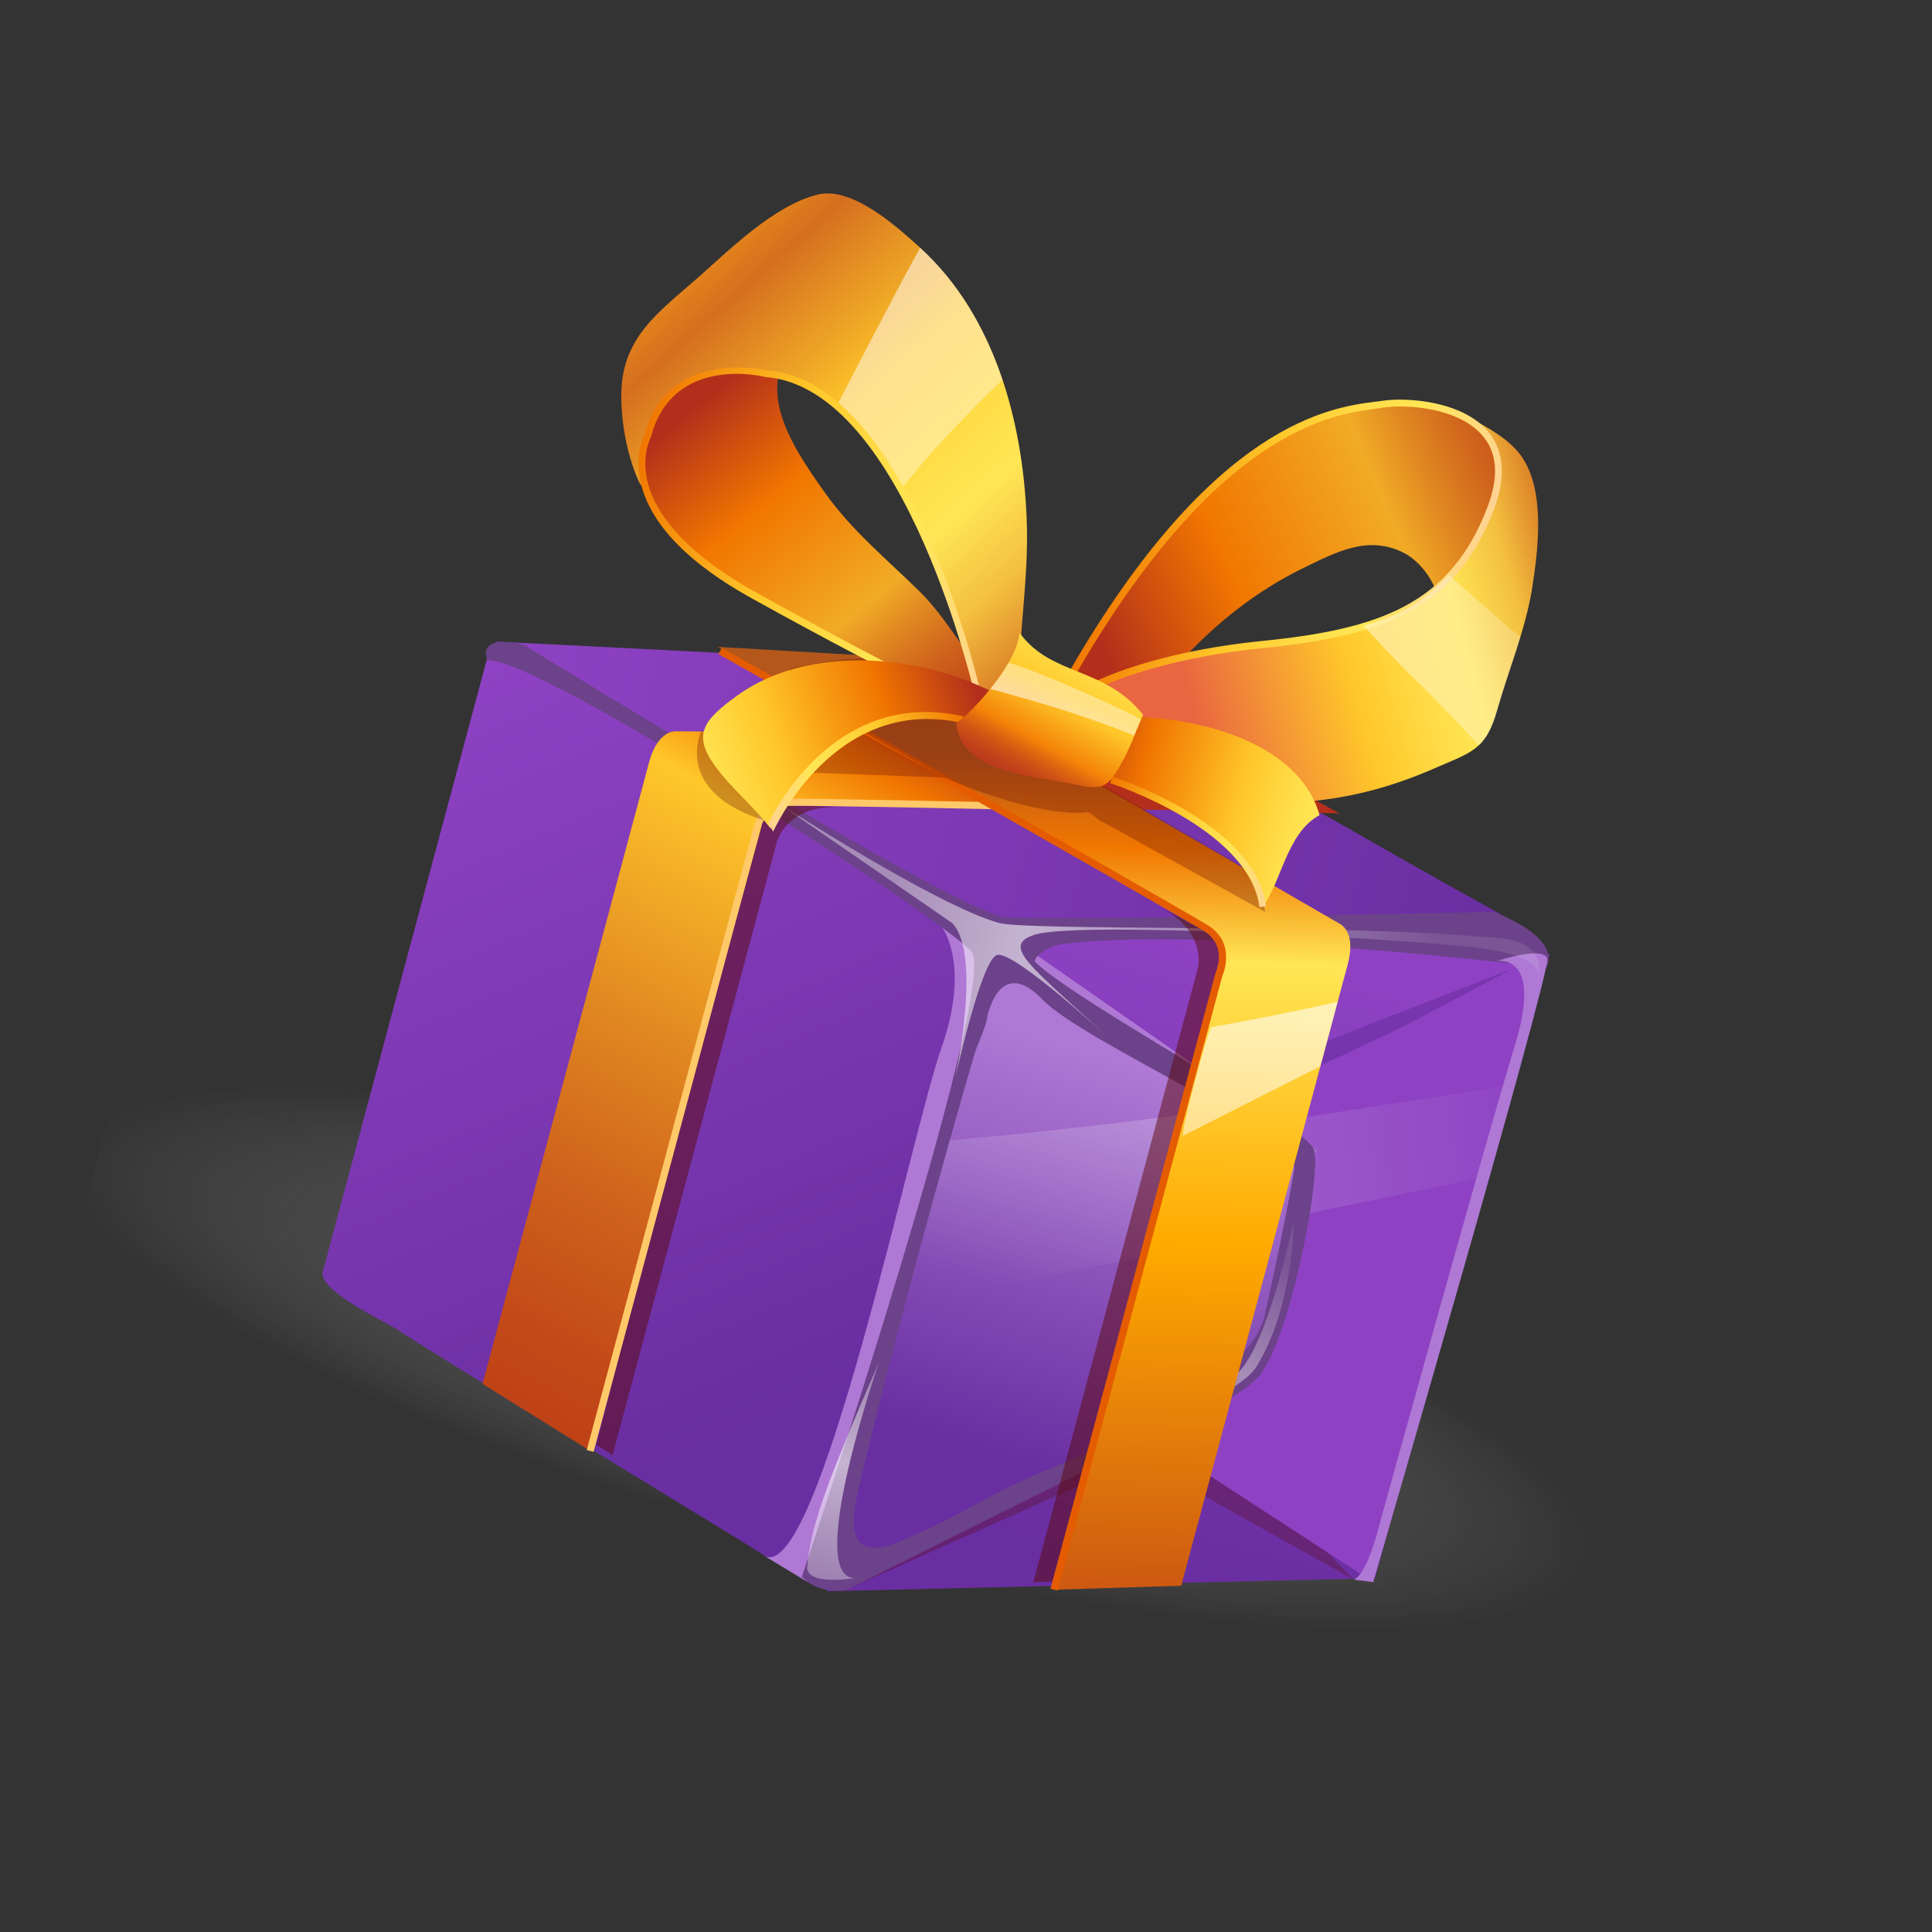 <svg width="184" height="184" viewBox="0 0 184 184" fill="none" xmlns="http://www.w3.org/2000/svg">
<rect x="0" y="0" width="184" height="184" fill="#333333" stroke="none"/>
<g clip-path="url(#clip0)">
<path opacity="0.45" d="M151.541 148.747C154.092 139.229 123.734 122.816 83.703 112.09C43.699 101.371 9.21 100.379 6.652 109.924C4.102 119.443 34.459 135.855 74.49 146.582C114.494 157.301 148.991 158.266 151.541 148.747Z" fill="url(#paint0_radial)"/>
<path d="M47.654 62.555C47.654 62.555 46.652 61.733 46.302 63.038C43.475 73.59 30.766 121.02 30.737 121.129C30.263 122.897 36.759 125.92 37.798 126.606C41.5 129.085 65.432 143.513 73.456 148.549C75.251 149.671 77.079 150.452 78.881 151.547L95.876 88.447L49.335 62.364L47.654 62.555Z" fill="url(#paint1_linear)"/>
<path d="M147.562 90.871L130.937 150.309L78.88 151.547L95.874 88.126L147.562 90.871Z" fill="url(#paint2_linear)"/>
<path opacity="0.6" d="M98.537 91.551L116.134 103.116L144.212 92.188L116.308 106.922L98.537 91.551Z" fill="#692EA1"/>
<path opacity="0.3" d="M110.467 131.329L80.809 151.306L108.419 138.971L128.924 150.44L110.467 131.329Z" fill="#5B0909"/>
<path d="M144.172 87.776C140.024 85.44 135.807 83.144 131.674 80.754C124.663 76.719 117.513 72.879 110.46 68.891C105.022 65.83 100.22 63.436 93.864 63.365C89.746 63.311 85.591 62.956 81.447 62.778C72.15 62.386 62.856 61.877 53.546 61.423C51.393 61.313 49.267 61.209 47.113 61.099L95.53 88.763L135.464 89.64L146.443 90.162L144.172 87.776Z" fill="url(#paint3_linear)"/>
<path d="M147.33 91.304L108.567 109.629L102.504 132.256L130.754 150.669L147.33 91.304Z" fill="#8E42C3"/>
<path d="M110.775 118.557C116.767 117.16 137.288 112.923 141.531 112.078L143.952 103.37C140.124 103.86 117.49 107.618 115.191 107.615L108.568 109.629L105.915 119.528C107.564 119.242 109.193 118.92 110.775 118.557Z" fill="url(#paint4_linear)"/>
<path opacity="0.4" d="M118.062 104.827C118.062 104.827 122.038 107.263 121.674 111.771C121.31 116.279 121.716 135.188 110.587 137.832L106.823 134.608L112.636 107.804L118.062 104.827Z" fill="#AA1F1F"/>
<path d="M95.266 88.547L125.361 109.523L120.353 129.518L80.698 150.956L78.69 150.301L95.266 88.547Z" fill="url(#paint5_linear)"/>
<path d="M89.439 87.918C89.439 87.918 92.627 91.337 89.672 99.756C86.71 108.203 78.023 150.618 72.847 148.211L76.904 150.668L92.954 96.526C92.919 96.546 95.566 90.58 89.439 87.918Z" fill="#AE78D4"/>
<path d="M114.639 106.737C114.158 106.579 113.814 106.341 113.581 106.017C105.479 107.139 97.327 108.016 89.164 108.714C87.774 113.793 86.088 119.433 84.433 124.848C94.087 122.713 103.707 120.598 113.429 118.859C115.262 118.535 117.088 118.237 118.922 117.912C119.722 113.404 119.585 108.267 114.639 106.737Z" fill="url(#paint6_linear)"/>
<path d="M100.734 89.982C114.149 88.039 147.31 92.144 147.31 92.144C148.651 89.093 142.237 86.85 142.237 86.85C142.237 86.85 100.125 87.691 95.758 87.367C91.392 87.042 49.884 61.404 49.884 61.404C45.223 60.33 46.408 62.863 46.408 62.863C51.574 62.702 89.741 87.445 92.504 90.605C95.247 93.73 76.368 150.174 76.368 150.174C78.089 152.006 80.881 151.471 80.816 151.279C80.816 151.279 80.816 151.279 80.836 151.313L112.758 135.382C114.971 134.401 117.791 133 119.509 131.478C122.701 128.69 125.88 111.936 125.158 109.527C124.435 107.118 102.616 95.559 98.558 91.585C98.538 91.551 98.559 90.711 100.734 89.982ZM99.28 95.189C103.288 99.353 123.827 107.975 123.257 111.408C122.589 115.31 121.318 121.469 120.426 125.34C119.459 129.599 112.58 133.44 108.761 135.74C104.144 138.525 99.635 139.707 94.852 142.243C91.726 143.913 88.702 145.639 85.359 146.929C80.106 148.932 81.191 144.121 82.05 140.591C83.195 135.885 84.359 131.212 85.586 126.527C87.448 119.36 89.419 112.222 91.444 105.099C91.915 103.447 92.38 101.823 92.879 100.178C93.154 99.261 94.233 97.189 94.044 96.264C94.082 96.449 94.114 96.545 94.114 96.545C94.114 96.545 95.273 91.026 99.28 95.189Z" fill="#6C428A"/>
<path d="M142.49 91.552C142.49 91.552 147.037 90.555 144.277 99.551C141.517 108.547 131.439 144.964 131.439 144.964C131.439 144.964 130.319 149.794 128.951 150.448L130.782 150.676C130.782 150.676 147.711 92.601 147.358 91.311C147.005 90.022 142.49 91.552 142.49 91.552Z" fill="#AE78D4"/>
<path d="M146.347 93.781C146.347 93.781 148.233 91.196 140.963 90.298C133.702 89.372 102.593 87.712 98.547 89.018C95.2 90.103 98.263 92.031 105.923 99.185C105.923 99.185 96.679 90.558 94.974 90.946C93.454 91.296 90.9 103 90.9 103C90.9 103 93.617 90.903 90.668 87.897L73.64 76.164C73.64 76.164 88.924 86.148 95.121 87.896C97.912 88.673 128.098 88.016 140.764 89.195C142.521 89.374 147.792 89.038 146.347 93.781Z" fill="url(#paint7_linear)"/>
<path d="M109.104 136.415C109.104 136.415 118.152 132.63 119.654 130.176C123.26 124.322 123.207 116.263 123.207 116.263C123.207 116.263 121.187 126.302 118.496 130.041C116.603 132.653 109.104 136.415 109.104 136.415Z" fill="url(#paint8_linear)"/>
<path d="M76.876 149.145C77.224 145.565 78.349 142.019 83.695 129.781C83.695 129.781 76.546 150.485 81.461 150.286C81.434 150.279 76.665 151.129 76.876 149.145Z" fill="url(#paint9_linear)"/>
<path opacity="0.4" d="M90.553 64.752L96.311 67.49L103.459 69.055L100.9 69.915L105.309 72.582L97.565 70.304L92.729 70.319L91.013 68.14L84.127 65.595L90.368 66.422L90.553 64.752Z" fill="url(#paint10_linear)"/>
<path opacity="0.3" d="M119.113 73.745C117.702 72.93 116.232 72.332 114.895 71.565L114.832 72.015L110.647 71.448L115.256 73.149L116.404 74.622L119.637 74.614L121.524 75.178C120.72 74.701 119.917 74.223 119.113 73.745Z" fill="url(#paint11_linear)"/>
<path opacity="0.5" d="M56.797 137.615L58.342 138.583L73.944 80.356C73.944 80.356 74.683 76.619 80.088 76.872L74.151 76.651C74.151 76.651 71.598 75.968 70.848 80.722C70.071 85.469 56.797 137.615 56.797 137.615Z" fill="#5B0909"/>
<path d="M56.233 138.192L72.532 78.666C72.532 78.666 72.942 76.269 75.177 76.401C77.412 76.534 127.549 77.463 127.549 77.463L114.151 69.997L64.441 69.648C64.441 69.648 62.672 69.407 61.819 72.589C61.134 75.145 45.955 131.795 45.955 131.795L56.233 138.192Z" fill="url(#paint12_linear)"/>
<path d="M106.112 76.646C92.367 76.344 76.821 76.026 75.149 76.073C72.064 76.18 71.63 79.211 71.563 79.572L55.881 138.098L56.533 138.272L72.222 79.72L72.236 79.665C72.238 79.549 72.503 76.822 75.171 76.75C76.789 76.688 92.192 76.996 105.903 77.318C105.941 77.066 106.027 76.856 106.112 76.646Z" fill="#FFC969"/>
<path opacity="0.5" d="M100.233 150.623L98.411 150.689L114.012 92.462C114.012 92.462 115.241 88.856 110.434 86.373L115.686 89.15C115.686 89.15 118.239 89.835 116.511 94.327C114.81 98.826 100.233 150.623 100.233 150.623Z" fill="#5B0909"/>
<path d="M100.431 151.405L116.078 91.704C116.078 91.704 116.922 89.424 114.893 88.413C112.892 87.411 68.372 61.607 68.372 61.607L83.533 62.492L127.56 87.96C127.56 87.96 129.213 88.636 128.36 91.818C127.675 94.374 112.496 151.023 112.496 151.023L100.431 151.405Z" fill="url(#paint13_linear)"/>
<path d="M100.104 151.317L100.728 151.485L116.41 92.959C116.559 92.62 117.672 89.77 115.054 88.136C112.537 86.558 70.528 62.68 68.751 61.709L68.42 62.29C68.853 62.523 112.179 87.132 114.676 88.676C116.944 90.1 115.817 92.567 115.76 92.668L115.746 92.723L100.049 151.303L100.104 151.317Z" fill="#E55C00"/>
<path opacity="0.3" d="M75.165 73.512L89.895 74.049L81.84 69.675C81.847 69.648 76.849 70.378 75.165 73.512Z" fill="#5B0909"/>
<path opacity="0.3" d="M66.822 69.557C66.822 69.557 63.877 75.443 73.058 78.224L66.822 69.557Z" fill="#5B0909"/>
<path opacity="0.3" d="M91.775 68.228C87.946 66.007 75.046 63.745 75.046 63.745C75.046 63.745 81.124 62.138 85.203 62.882L93.422 67.299C93.422 67.299 92.181 68.453 91.775 68.228Z" fill="#5B0909"/>
<path opacity="0.3" d="M120.492 86.853L119.862 83.448L105.207 74.916C105.207 74.916 98.935 71.924 95.516 71.649L91.628 68.888C91.628 68.888 86.789 67.066 82.465 69.843L89.895 74.049C89.895 74.049 98.607 77.928 103.624 77.349C104.118 77.568 104.532 78.087 105.006 78.273L120.492 86.853Z" fill="#5B0909"/>
<path d="M142.608 41.799C136.831 36.2 125.462 38.546 120.286 42.435C111.898 48.757 102.982 59.543 100.112 69.821C101.791 70.941 103.62 72.044 105.405 72.988C108.457 70.396 109.866 65.789 112.611 62.822C115.892 59.271 119.729 56.247 124.083 54.12C127.295 52.562 130.332 50.898 133.779 52.696C136.152 53.944 138.668 58.349 135.707 60.383C135.734 60.39 146.741 45.821 142.608 41.799Z" fill="url(#paint14_linear)"/>
<path d="M138.603 39.035C138.981 39.253 139.358 39.47 139.736 39.688C139.42 39.458 139.042 39.24 138.603 39.035Z" fill="#FFE655"/>
<path d="M142.601 67.564C143.683 63.744 145.268 60 145.908 56.091C146.49 52.399 147.177 46.899 145.003 43.606C143.82 41.831 141.724 40.745 139.771 39.668C146.258 44.03 139.925 53.759 135.421 57.099C126.185 63.865 104.703 58.546 99.563 70.664L99.979 72.699C100.621 73.017 101.235 73.444 101.779 73.911C105.561 72.942 111.335 75.072 114.626 75.721C122.26 77.212 129.3 76.359 136.515 73.22C140.206 71.615 141.504 71.438 142.601 67.564Z" fill="url(#paint15_linear)"/>
<path d="M104.282 65.662L103.971 65.083C104.178 64.964 109.479 62.128 120.219 61.042C131.377 59.922 138.095 57.554 141.628 48.386C142.741 45.536 142.631 43.233 141.268 41.585C138.97 38.754 133.797 38.505 131.793 38.813C131.581 38.844 131.37 38.875 131.096 38.918C126.967 39.444 115.996 40.847 102.507 64.137L101.927 63.807C115.584 40.212 126.794 38.785 131.012 38.254C131.251 38.231 131.49 38.207 131.675 38.169C133.802 37.836 139.315 38.118 141.786 41.17C143.269 43.025 143.437 45.548 142.231 48.635C138.556 58.114 131.673 60.555 120.269 61.726C109.679 62.794 104.344 65.649 104.282 65.662Z" fill="url(#paint16_linear)"/>
<path d="M137.952 54.717C137.117 55.659 136.23 56.471 135.429 57.072C133.867 58.228 131.964 59.03 129.861 59.603C131.401 61.24 132.907 62.897 134.477 64.425C136.651 66.523 138.789 68.757 140.838 70.997C141.614 70.272 142.142 69.277 142.636 67.544C143.283 65.24 144.119 62.986 144.82 60.696C142.843 59.059 138.301 55.044 137.952 54.717Z" fill="url(#paint17_linear)"/>
<path d="M95.78 66.211C92.623 63.762 90.599 59.255 87.526 56.275C84.461 53.267 81.145 50.543 78.627 47.011C75.244 42.257 71.133 36.2 76.909 31.481C74.318 30.612 61.636 33.947 62.818 35.401L60.149 42.322C61.262 45.011 61.289 47.408 63.346 49.942C66.046 53.23 69.82 55.874 73.552 57.806C80.724 61.565 88.722 65.282 95.097 69.409C94.981 68.212 95.204 67.164 95.78 66.211Z" fill="url(#paint18_linear)"/>
<path d="M97.775 49.315C97.394 40.089 94.741 30.109 87.637 23.6C85.065 21.249 80.958 17.671 77.751 18.561C73.612 19.667 69.518 23.759 66.395 26.507C62.704 29.744 59.3 32.126 59.176 37.369C59.094 40.174 59.815 43.894 61.043 46.264C61.31 42.983 61.548 39.054 64.462 36.978C67.735 34.649 73.798 35.486 77.27 37.087C83.022 39.736 86.419 47.263 88.767 52.731C89.922 55.372 93.368 68.042 94.724 68.522L97.048 68.212C97.052 67.98 97.049 67.775 97.053 67.543C96.765 61.665 98.051 55.452 97.775 49.315Z" fill="url(#paint19_linear)"/>
<path d="M87.636 23.6C87.643 23.572 87.643 23.572 87.636 23.6C85.814 26.813 80.615 36.876 79.712 38.616C82.235 40.604 84.218 43.525 85.858 46.529C88.772 42.822 92.091 39.455 95.475 36.165C93.892 31.427 91.403 27.029 87.636 23.6Z" fill="url(#paint20_linear)"/>
<path d="M92.425 67.76C92.37 67.746 85.756 64.837 71.615 56.996C65.683 53.716 62.163 50.12 61.11 46.34C60.346 43.541 61.258 41.658 61.427 41.353C63.604 33.338 72.352 35.128 72.929 35.253C78.808 35.692 84.081 41.215 88.642 51.677C92.008 59.429 93.517 66.508 93.53 66.57L93.051 67.053C92.988 66.745 86.325 36.861 72.843 35.901L72.789 35.886C72.436 35.791 64.072 33.871 62.017 41.54L61.995 41.622C61.988 41.649 60.982 43.449 61.74 46.159C62.421 48.615 64.757 52.389 71.926 56.379C86.04 64.213 92.672 67.272 92.753 67.294L92.425 67.76Z" fill="url(#paint21_linear)"/>
<path d="M70.249 66.22C67.003 68.556 65.936 69.932 68.055 72.889C69.6 75.052 71.807 76.81 73.374 78.891C76.919 69.027 89.06 64.672 96.621 71.216L96.698 67.127C89.466 62.507 77.638 60.912 70.249 66.22Z" fill="url(#paint22_linear)"/>
<path d="M73.641 79.196L73.17 78.457C73.233 78.329 79.069 65.347 91.775 68.227L91.634 68.86C79.479 66.099 73.705 79.067 73.641 79.196Z" fill="url(#paint23_linear)"/>
<path d="M102.449 68.697L99.476 73.381C101.29 71.826 108.153 75.327 110.394 76.306C114.646 78.145 119.587 81.538 120.275 86.358C122.078 83.867 122.572 79.307 125.67 77.63C123.318 69.246 109.622 67.238 102.449 68.697Z" fill="url(#paint24_linear)"/>
<path d="M119.948 86.386C118.985 78.899 105.867 74.626 105.731 74.59L105.926 73.972C106.489 74.152 119.572 78.445 120.576 86.321L119.948 86.386Z" fill="url(#paint25_linear)"/>
<path d="M97.109 60.271C96.714 63.809 91.499 68.824 91.062 68.824C91.379 73.398 97.974 73.882 101.713 74.592C104.813 75.19 105.26 75.368 106.673 72.919C107.755 71.052 107.978 70.004 108.87 68.086C105.219 63.464 100.1 64.425 97.109 60.271Z" fill="url(#paint26_linear)"/>
<path d="M108.025 70.046C108.21 69.571 108.43 69.076 108.665 68.527C107.673 67.882 99.349 64.078 96.058 63.108C95.565 63.968 94.957 64.825 94.309 65.613C98.954 66.858 103.615 68.252 108.025 70.046Z" fill="url(#paint27_linear)"/>
<path d="M125.752 101.554L127.398 95.408C123.427 96.326 119.41 97.086 115.4 97.819C115.065 97.875 112.287 108.352 112.686 108.168C116.766 106.084 124.713 102.063 125.752 101.554Z" fill="url(#paint28_linear)"/>
</g>
<defs>
<radialGradient id="paint0_radial" cx="0" cy="0" r="1" gradientUnits="userSpaceOnUse" gradientTransform="translate(79.103 129.328) rotate(15) scale(75.339 17.772)">
<stop stop-color="#666666"/>
<stop offset="0.132" stop-color="#6D6D6D" stop-opacity="0.868"/>
<stop offset="0.325" stop-color="#818181" stop-opacity="0.675"/>
<stop offset="0.554" stop-color="#A1A1A1" stop-opacity="0.446"/>
<stop offset="0.811" stop-color="#CDCDCD" stop-opacity="0.189"/>
<stop offset="1" stop-color="#F2F2F2" stop-opacity="0"/>
</radialGradient>
<linearGradient id="paint1_linear" x1="45.599" y1="63.627" x2="75.93" y2="134.268" gradientUnits="userSpaceOnUse">
<stop stop-color="#8E42C3"/>
<stop offset="1" stop-color="#692EA1"/>
</linearGradient>
<linearGradient id="paint2_linear" x1="121.022" y1="91.09" x2="106.081" y2="148.763" gradientUnits="userSpaceOnUse">
<stop stop-color="#8E42C3"/>
<stop offset="1" stop-color="#692EA1"/>
</linearGradient>
<linearGradient id="paint3_linear" x1="46.697" y1="62.818" x2="146.607" y2="89.588" gradientUnits="userSpaceOnUse">
<stop stop-color="#8E42C3"/>
<stop offset="1" stop-color="#692EA1"/>
</linearGradient>
<linearGradient id="paint4_linear" x1="104.851" y1="113.513" x2="148.625" y2="109.023" gradientUnits="userSpaceOnUse">
<stop stop-color="white" stop-opacity="0.2"/>
<stop offset="1" stop-color="white" stop-opacity="0"/>
</linearGradient>
<linearGradient id="paint5_linear" x1="109.955" y1="102.195" x2="98.19" y2="139.718" gradientUnits="userSpaceOnUse">
<stop stop-color="#AE78D4"/>
<stop offset="1" stop-color="#692EA1"/>
</linearGradient>
<linearGradient id="paint6_linear" x1="105.788" y1="105.501" x2="101.036" y2="123.875" gradientUnits="userSpaceOnUse">
<stop stop-color="white" stop-opacity="0.2"/>
<stop offset="1" stop-color="white" stop-opacity="0"/>
</linearGradient>
<linearGradient id="paint7_linear" x1="77.928" y1="88.303" x2="134.707" y2="99.76" gradientUnits="userSpaceOnUse">
<stop offset="0.097" stop-color="white" stop-opacity="0.396"/>
<stop offset="0.337" stop-color="white" stop-opacity="0.6"/>
<stop offset="1" stop-color="white" stop-opacity="0.1"/>
</linearGradient>
<linearGradient id="paint8_linear" x1="124.642" y1="118.843" x2="108.978" y2="140.271" gradientUnits="userSpaceOnUse">
<stop offset="0.097" stop-color="white" stop-opacity="0.1"/>
<stop offset="0.51" stop-color="white" stop-opacity="0.4"/>
<stop offset="0.995" stop-color="white" stop-opacity="0.1"/>
</linearGradient>
<linearGradient id="paint9_linear" x1="85.319" y1="129.617" x2="75.622" y2="159.913" gradientUnits="userSpaceOnUse">
<stop offset="0.097" stop-color="white" stop-opacity="0.396"/>
<stop offset="0.337" stop-color="white" stop-opacity="0.6"/>
<stop offset="1" stop-color="white" stop-opacity="0.1"/>
</linearGradient>
<linearGradient id="paint10_linear" x1="84.013" y1="66.181" x2="105.749" y2="70.067" gradientUnits="userSpaceOnUse">
<stop stop-color="#CE2E2E"/>
<stop offset="0.995" stop-color="#AA1F1F"/>
</linearGradient>
<linearGradient id="paint11_linear" x1="110.51" y1="72.184" x2="125.062" y2="74.786" gradientUnits="userSpaceOnUse">
<stop stop-color="#CE2E2E"/>
<stop offset="0.995" stop-color="#AA1F1F"/>
</linearGradient>
<linearGradient id="paint12_linear" x1="98.975" y1="67.032" x2="58.759" y2="140.266" gradientUnits="userSpaceOnUse">
<stop offset="0.056" stop-color="#B42F1B"/>
<stop offset="0.158" stop-color="#F17600"/>
<stop offset="0.265" stop-color="#FFC82A"/>
<stop offset="0.308" stop-color="#FABD29"/>
<stop offset="0.54" stop-color="#E18821"/>
<stop offset="0.741" stop-color="#CE611C"/>
<stop offset="0.901" stop-color="#C34A18"/>
<stop offset="1" stop-color="#BF4117"/>
</linearGradient>
<linearGradient id="paint13_linear" x1="98.702" y1="67.051" x2="96.884" y2="151.938" gradientUnits="userSpaceOnUse">
<stop offset="0.056" stop-color="#B4571B"/>
<stop offset="0.158" stop-color="#F17600"/>
<stop offset="0.286" stop-color="#FFE655"/>
<stop offset="0.602" stop-color="#FFAA00"/>
<stop offset="1" stop-color="#CC5712"/>
</linearGradient>
<linearGradient id="paint14_linear" x1="102.23" y1="62.292" x2="148.874" y2="42.231" gradientUnits="userSpaceOnUse">
<stop offset="0.056" stop-color="#B42F1B"/>
<stop offset="0.327" stop-color="#F17600"/>
<stop offset="0.648" stop-color="#F1AB26"/>
<stop offset="0.738" stop-color="#E08821"/>
<stop offset="0.852" stop-color="#CE611C"/>
<stop offset="0.943" stop-color="#C34A18"/>
<stop offset="1" stop-color="#BF4117"/>
</linearGradient>
<linearGradient id="paint15_linear" x1="102.957" y1="66.229" x2="150.991" y2="53.255" gradientUnits="userSpaceOnUse">
<stop offset="0.199" stop-color="#E96640"/>
<stop offset="0.51" stop-color="#FFC82A"/>
<stop offset="0.518" stop-color="#FFC92C"/>
<stop offset="0.654" stop-color="#FFDE4A"/>
<stop offset="0.732" stop-color="#FFE655"/>
<stop offset="0.852" stop-color="#F3BF3F"/>
<stop offset="0.98" stop-color="#D36A1E"/>
</linearGradient>
<linearGradient id="paint16_linear" x1="106.129" y1="48.188" x2="140.019" y2="57.269" gradientUnits="userSpaceOnUse">
<stop stop-color="#F17600"/>
<stop offset="0.383" stop-color="#FFC82A"/>
<stop offset="0.395" stop-color="#FFC92C"/>
<stop offset="0.612" stop-color="#FFDE4A"/>
<stop offset="0.735" stop-color="#FFE655"/>
<stop offset="1" stop-color="#FFD394"/>
</linearGradient>
<linearGradient id="paint17_linear" x1="104.587" y1="72.31" x2="152.649" y2="59.329" gradientUnits="userSpaceOnUse">
<stop offset="0.097" stop-color="white" stop-opacity="0.396"/>
<stop offset="0.337" stop-color="white" stop-opacity="0.6"/>
<stop offset="1" stop-color="white" stop-opacity="0.1"/>
</linearGradient>
<linearGradient id="paint18_linear" x1="66.162" y1="35.795" x2="92.552" y2="68.372" gradientUnits="userSpaceOnUse">
<stop offset="0.056" stop-color="#B42F1B"/>
<stop offset="0.327" stop-color="#F17600"/>
<stop offset="0.648" stop-color="#F1AB26"/>
<stop offset="0.738" stop-color="#E08821"/>
<stop offset="0.852" stop-color="#CE611C"/>
<stop offset="0.943" stop-color="#C34A18"/>
<stop offset="1" stop-color="#BF4117"/>
</linearGradient>
<linearGradient id="paint19_linear" x1="57.101" y1="15.456" x2="100.57" y2="64.14" gradientUnits="userSpaceOnUse">
<stop offset="0.122" stop-color="#F8A116"/>
<stop offset="0.276" stop-color="#D56F1F"/>
<stop offset="0.421" stop-color="#EEA526"/>
<stop offset="0.51" stop-color="#FFC82A"/>
<stop offset="0.518" stop-color="#FFC92C"/>
<stop offset="0.654" stop-color="#FFDE4A"/>
<stop offset="0.732" stop-color="#FFE655"/>
<stop offset="0.852" stop-color="#F3BF3F"/>
<stop offset="1" stop-color="#D36A1E"/>
</linearGradient>
<linearGradient id="paint20_linear" x1="63.974" y1="9.385" x2="107.398" y2="58.017" gradientUnits="userSpaceOnUse">
<stop offset="0.097" stop-color="white" stop-opacity="0.396"/>
<stop offset="0.337" stop-color="white" stop-opacity="0.6"/>
<stop offset="1" stop-color="white" stop-opacity="0.1"/>
</linearGradient>
<linearGradient id="paint21_linear" x1="60.24" y1="45.411" x2="96.612" y2="55.157" gradientUnits="userSpaceOnUse">
<stop stop-color="#F17600"/>
<stop offset="0.383" stop-color="#FFC82A"/>
<stop offset="0.395" stop-color="#FFC92C"/>
<stop offset="0.612" stop-color="#FFDE4A"/>
<stop offset="0.735" stop-color="#FFE655"/>
<stop offset="1" stop-color="#FFD394"/>
</linearGradient>
<linearGradient id="paint22_linear" x1="94.248" y1="64.557" x2="65.909" y2="74.558" gradientUnits="userSpaceOnUse">
<stop offset="0.056" stop-color="#B42F1B"/>
<stop offset="0.347" stop-color="#F17600"/>
<stop offset="0.714" stop-color="#FFC82A"/>
<stop offset="0.725" stop-color="#FFC92C"/>
<stop offset="0.897" stop-color="#FFDE4A"/>
<stop offset="0.995" stop-color="#FFE655"/>
</linearGradient>
<linearGradient id="paint23_linear" x1="92.095" y1="69.102" x2="72.347" y2="76.071" gradientUnits="userSpaceOnUse">
<stop stop-color="#F17600"/>
<stop offset="0.383" stop-color="#FFC82A"/>
<stop offset="0.395" stop-color="#FFC92C"/>
<stop offset="0.612" stop-color="#FFDE4A"/>
<stop offset="0.735" stop-color="#FFE655"/>
<stop offset="1" stop-color="#FFD394"/>
</linearGradient>
<linearGradient id="paint24_linear" x1="99.595" y1="72.952" x2="125.09" y2="79.784" gradientUnits="userSpaceOnUse">
<stop offset="0.056" stop-color="#B42F1B"/>
<stop offset="0.347" stop-color="#F17600"/>
<stop offset="0.714" stop-color="#FFC82A"/>
<stop offset="0.725" stop-color="#FFC92C"/>
<stop offset="0.897" stop-color="#FFDE4A"/>
<stop offset="0.995" stop-color="#FFE655"/>
</linearGradient>
<linearGradient id="paint25_linear" x1="104.838" y1="77.999" x2="121.633" y2="82.499" gradientUnits="userSpaceOnUse">
<stop stop-color="#F17600"/>
<stop offset="0.383" stop-color="#FFC82A"/>
<stop offset="0.395" stop-color="#FFC92C"/>
<stop offset="0.612" stop-color="#FFDE4A"/>
<stop offset="0.735" stop-color="#FFE655"/>
<stop offset="1" stop-color="#FFD394"/>
</linearGradient>
<linearGradient id="paint26_linear" x1="94.685" y1="78.296" x2="104.647" y2="60.694" gradientUnits="userSpaceOnUse">
<stop stop-color="#F89D14"/>
<stop offset="0.037" stop-color="#E78117"/>
<stop offset="0.085" stop-color="#D46219"/>
<stop offset="0.133" stop-color="#C64C1B"/>
<stop offset="0.178" stop-color="#BE3F1D"/>
<stop offset="0.219" stop-color="#BB3A1D"/>
<stop offset="0.263" stop-color="#C0401B"/>
<stop offset="0.322" stop-color="#CD5116"/>
<stop offset="0.389" stop-color="#E36D0E"/>
<stop offset="0.434" stop-color="#F48408"/>
<stop offset="0.653" stop-color="#FFC82A"/>
<stop offset="0.665" stop-color="#FFC92C"/>
<stop offset="0.876" stop-color="#FFDE4A"/>
<stop offset="0.995" stop-color="#FFE655"/>
</linearGradient>
<linearGradient id="paint27_linear" x1="102.419" y1="65.119" x2="97.645" y2="75.605" gradientUnits="userSpaceOnUse">
<stop offset="0.097" stop-color="white" stop-opacity="0.396"/>
<stop offset="0.337" stop-color="white" stop-opacity="0.6"/>
<stop offset="1" stop-color="white" stop-opacity="0.1"/>
</linearGradient>
<linearGradient id="paint28_linear" x1="120.748" y1="68.704" x2="119.006" y2="150.052" gradientUnits="userSpaceOnUse">
<stop offset="0.097" stop-color="white" stop-opacity="0.4"/>
<stop offset="0.337" stop-color="white" stop-opacity="0.6"/>
<stop offset="1" stop-color="white" stop-opacity="0.1"/>
</linearGradient>
<clipPath id="clip0">
<rect width="150" height="150" fill="white" transform="translate(38.822) rotate(15)"/>
</clipPath>
</defs>
</svg>
